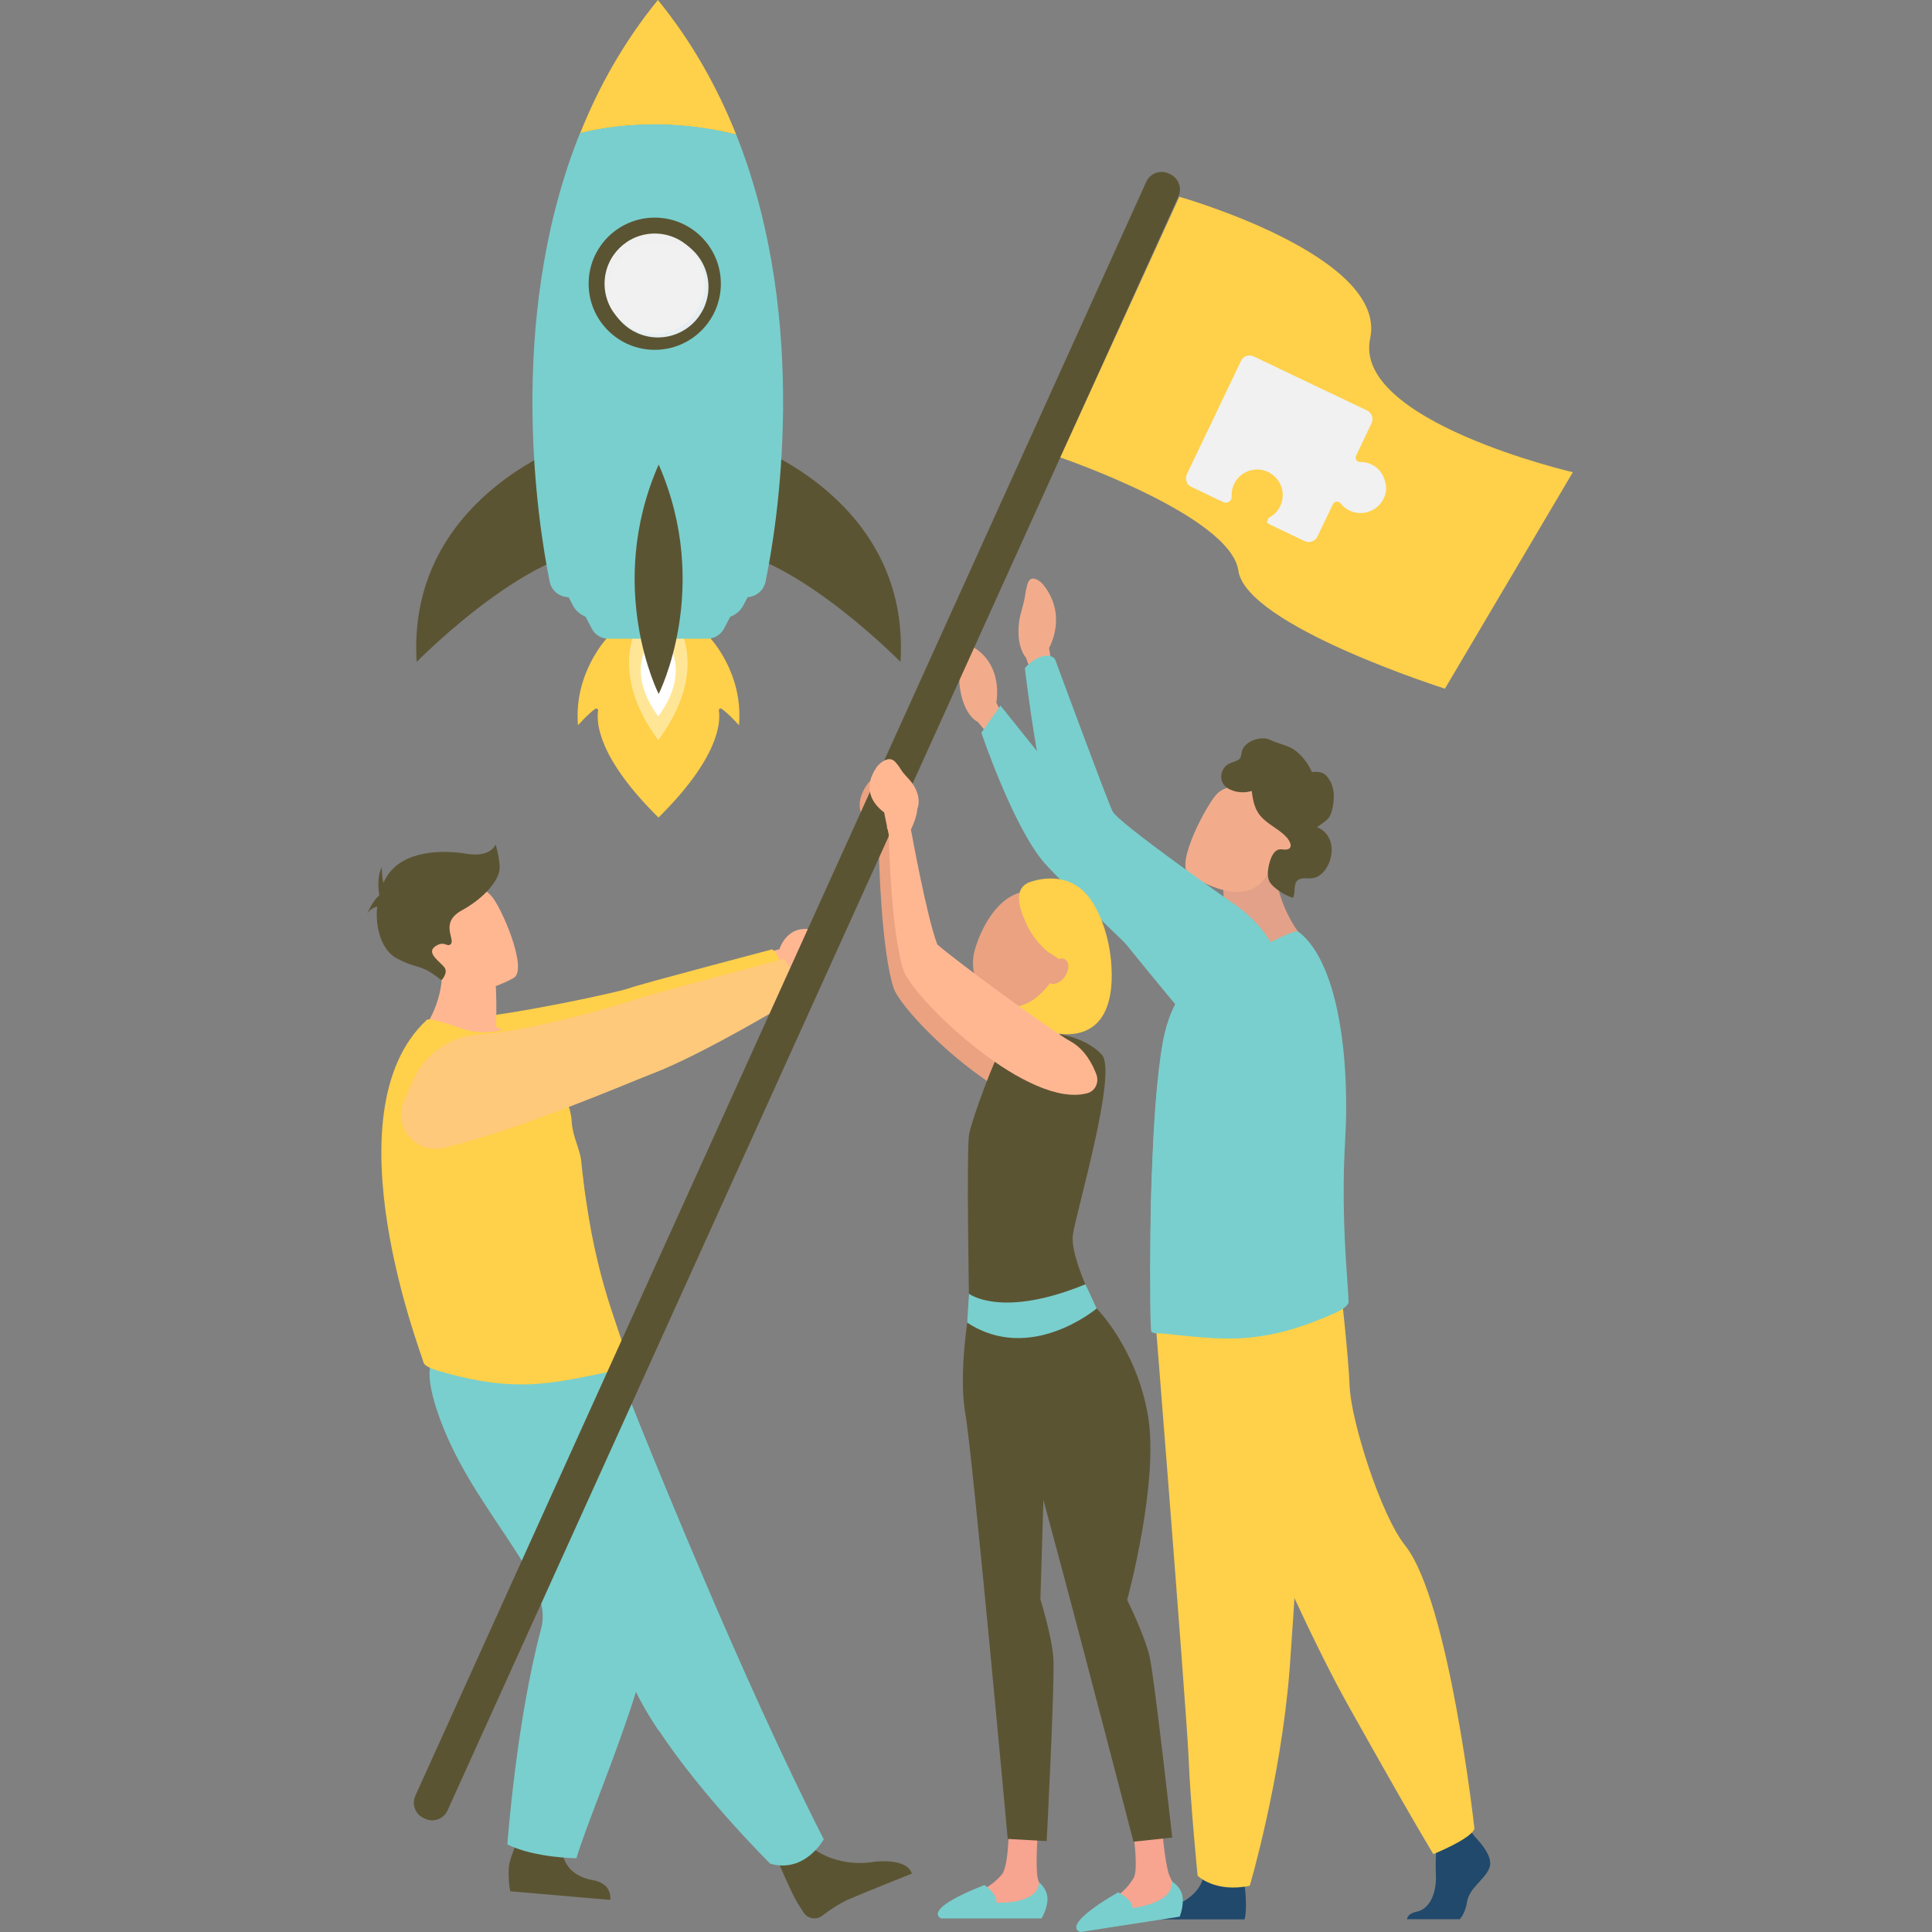 <svg width="200" height="200" viewBox="0 0 200 200" fill="none" xmlns="http://www.w3.org/2000/svg">
<rect x="0" y="0" width="200" height="200" fill="#808080" stroke="none"/>
<g clip-path="url(#clip0_124_1799)">
<path d="M104.076 74.529L103.139 72.737C103.139 72.737 103.974 68.663 100.471 66.83C100.471 66.83 98.984 66.219 99.045 67.604C99.106 68.989 99.249 68.459 99.31 70.415C99.371 72.37 100.145 74.183 101.224 74.733L102.182 75.894L104.076 74.529Z" fill="#F2AC8C"/>
<path d="M154.224 193.238C153.837 194.521 152.085 195.377 151.861 196.925C151.739 197.678 151.454 198.289 151.108 198.676H145.649C145.71 198.371 145.934 198.045 146.647 197.902C148.154 197.576 148.725 195.743 148.643 194.032C148.602 193.319 148.623 192.505 148.663 191.792C148.704 190.814 148.786 190.04 148.786 190.04L152.004 189.286L152.35 189.714L152.676 190.122C152.656 190.162 154.591 191.955 154.224 193.238Z" fill="#20496C"/>
<path d="M128.844 198.696H117.805C118.049 198.411 118.477 198.126 119.19 198.004C120.88 197.719 123.834 196.741 124.486 194.582C124.506 194.521 124.526 194.439 124.547 194.378C125.076 192.056 128.844 195.091 128.844 195.091C128.844 195.091 128.865 195.193 128.865 195.336C128.946 195.967 129.089 197.739 128.844 198.696Z" fill="#20496C"/>
<path d="M119.658 137.265C119.658 137.265 120.228 144.435 120.901 153.05C121.817 164.762 122.917 179.143 123.039 181.872C123.223 186.598 123.976 194.175 123.976 194.175C123.976 194.175 125.769 195.967 129.374 195.214C129.374 195.214 132.572 184.398 133.488 172.971C133.509 172.788 133.509 172.604 133.529 172.401C134.385 160.77 135.709 136.246 135.709 136.246L119.658 137.265Z" fill="#FFD049"/>
<path d="M122.266 138.12C122.266 138.12 132.633 164.09 139.436 176.311C146.26 188.512 148.378 191.934 148.378 191.934C148.378 191.934 152.289 190.366 152.635 189.307C152.635 189.307 150.028 165.74 145.465 159.996C142.879 156.758 139.864 147.001 139.721 143.599C139.579 140.198 138.805 133.456 138.805 133.456L122.266 138.12Z" fill="#FFD049"/>
<path d="M127.154 97.586C126.665 94.388 126.563 90.641 126.563 90.641L131.818 87.565C131.696 94.409 135.485 97.749 135.485 97.749C135.485 97.749 128.519 101.701 124.445 100.153C124.445 100.153 125.422 98.666 127.154 97.586Z" fill="#E2A188"/>
<path d="M123.039 90.478C123.039 90.478 128.6 94.368 130.963 90.865C133.325 87.361 137.542 85.732 134.099 83.084C130.657 80.456 127.154 81.108 126.074 82.086C124.995 83.084 121.654 89.378 123.039 90.478Z" fill="#F2AC8C"/>
<path d="M102.65 74.346C103.445 73.205 103.567 73.042 103.567 73.042C103.567 73.042 111.49 82.921 112.264 83.838C113.038 84.754 126.563 93.615 126.563 93.615L126.42 107.099C126.42 107.099 109.881 91.517 107.946 89.133C104.748 85.223 101.591 75.853 101.591 75.853C101.591 75.853 101.856 75.466 102.65 74.346Z" fill="#79CFCD"/>
<path d="M139.599 134.759C139.619 135.207 138.703 135.696 138.295 135.879C135.281 137.224 132.49 138.161 129.333 138.466C125.585 138.853 121.145 137.998 119.617 138.018C119.454 138.018 119.312 137.957 119.19 137.855C119.088 137.774 119.006 133.191 119.088 127.406C119.088 127.182 119.088 126.938 119.108 126.714V126.632C119.108 126.021 119.128 125.41 119.128 124.799C119.169 123.108 119.23 121.377 119.312 119.646C119.414 117.1 119.577 114.615 119.78 112.394C120.004 110.093 120.269 108.076 120.636 106.671C121.451 103.412 123.304 101.253 125.015 99.664L126.42 98.421C127.826 98.707 129.292 98.625 130.779 97.892C132.388 97.097 134.12 96.242 134.405 96.446C136.564 98.055 138.031 101.721 138.764 106.386C139.171 108.891 139.355 111.682 139.355 114.615C139.355 115.735 139.314 116.876 139.253 118.016C138.886 124.168 139.253 129.504 139.477 132.621C139.538 133.557 139.599 134.27 139.599 134.759Z" fill="#79CFCD"/>
<path d="M134.568 106.304C134.568 106.304 131.329 121.438 119.149 124.799C119.19 123.108 119.251 121.377 119.332 119.646C119.434 117.1 119.597 114.615 119.801 112.394C120.025 112.272 120.228 112.191 120.412 112.13C124.526 110.806 134.568 106.304 134.568 106.304Z" fill="#79CFCD"/>
<path d="M108.924 69.152L108.598 67.074C108.598 67.074 110.615 63.652 107.906 60.414C107.906 60.414 106.704 59.191 106.358 60.495C105.991 61.819 106.276 61.371 105.747 63.224C105.197 65.078 105.38 67.094 106.215 68.093L106.745 69.6L108.924 69.152Z" fill="#F2AC8C"/>
<path d="M107.641 68.031C108.863 67.563 109.23 68.276 109.23 68.276C109.23 68.276 114.587 82.799 115.177 84C115.768 85.202 127.562 93.451 127.562 93.451C127.562 93.451 132.389 96.527 132.206 100.255C132.063 103.493 130.332 105.245 128.56 106.182C126.441 107.302 123.956 106.732 122.327 104.756C118.64 100.336 111.328 91.476 110.248 89.215C107.824 84.163 106.093 69.172 106.093 69.172C106.093 69.172 106.684 68.398 107.641 68.031Z" fill="#79CFCD"/>
<path d="M126.848 79.336C126.421 79.805 126.278 80.518 126.583 81.068C126.808 81.475 127.215 81.719 127.663 81.862C128.274 82.066 128.967 82.066 129.578 81.882C129.68 82.677 129.822 83.512 130.27 84.184C130.861 85.08 131.92 85.569 132.755 86.262C133.081 86.547 133.407 86.852 133.55 87.26C133.611 87.402 133.651 87.565 133.57 87.708C133.489 87.891 133.244 87.952 133.04 87.952C132.837 87.952 132.633 87.891 132.429 87.932C132.042 87.993 131.778 88.38 131.615 88.747C131.411 89.235 131.289 89.745 131.248 90.274C131.228 90.6 131.268 90.946 131.411 91.252C131.533 91.496 131.737 91.68 131.94 91.863C132.49 92.331 133.142 92.718 133.835 92.942C134.161 92.413 133.855 91.618 134.283 91.17C134.67 90.783 135.322 90.987 135.872 90.906C136.646 90.804 137.236 90.132 137.542 89.419C137.847 88.747 137.949 87.952 137.766 87.239C137.583 86.526 137.053 85.875 136.34 85.63C137.379 84.876 137.746 84.775 137.97 83.512C138.051 83.064 138.377 81.475 137.297 80.294C136.951 79.907 136.32 79.846 135.811 79.927C135.424 79.051 134.833 78.257 134.079 77.686C133.305 77.116 132.327 77.014 131.472 76.587C130.657 76.179 129.048 76.607 128.62 77.605C128.519 77.829 128.498 78.42 128.294 78.583C127.867 78.929 127.256 78.888 126.848 79.336Z" fill="#5B5433"/>
<path d="M79.226 98.645L80.693 98.258C80.693 98.258 81.63 94.979 85.194 96.629C85.194 96.629 86.641 97.423 86.05 98.258C85.439 99.094 85.541 98.645 84.726 99.847C83.911 101.049 82.567 101.578 81.467 101.069L80.224 101.049L79.226 98.645Z" fill="#FFB792"/>
<path d="M80.835 99.969C80.591 98.645 79.939 98.279 79.939 98.279C79.939 98.279 66.272 101.863 65.029 102.332C64.174 102.658 53.663 104.98 47.919 105.469C45.068 105.713 44.396 108.056 43.479 110.622L42.725 112.74C41.809 115.286 44.416 117.975 47.125 117.283C54.784 115.327 65.294 110.479 67.372 109.665C72.504 107.587 80.733 102.25 80.733 102.25C80.733 102.25 81.039 101.11 80.835 99.969Z" fill="#FFD049"/>
<path d="M83.972 191.201C83.972 191.201 86.416 193.401 90.531 192.729C90.531 192.729 93.831 192.28 94.401 193.951C94.401 193.951 89.207 196.028 87.903 196.599C86.905 197.026 85.846 197.76 85.093 198.33C84.502 198.778 83.646 198.635 83.219 198.024C83.015 197.739 82.811 197.393 82.567 197.006C81.895 195.906 80.408 192.382 80.408 192.382L83.972 191.201Z" fill="#5B5433"/>
<path d="M85.276 190.406C85.276 190.406 83.341 193.95 79.736 192.932C79.736 192.932 72.769 186.047 68.207 179.142C66.72 176.902 65.477 174.661 64.826 172.645C62.117 164.416 53.949 151.787 48.612 145.29L63.766 141.297C63.766 141.297 67.616 151.176 72.831 163.357C76.578 172.115 81.039 182.096 85.276 190.406Z" fill="#79CFCD"/>
<path d="M72.81 163.357L68.186 179.163C66.7 176.922 65.457 174.682 64.805 172.665C62.096 164.436 53.928 151.808 48.592 145.31L63.746 141.318C63.746 141.298 67.616 151.176 72.81 163.357Z" fill="#79CFCD"/>
<path d="M58.206 190.997C58.206 190.997 57.778 193.91 61.302 194.623C61.302 194.623 63.339 194.806 63.176 196.68L52.828 195.784C52.828 195.784 52.604 195.01 52.665 193.38C52.727 192.138 54.275 189.001 54.275 189.001L58.206 190.997Z" fill="#5B5433"/>
<path d="M58.939 140.87C58.939 140.87 64.826 148.63 67.82 161.951C69.449 169.203 61.465 186.333 59.672 192.362C59.672 192.362 55.354 192.341 52.523 190.936C52.523 190.936 53.439 178.206 56.026 168.571C57.472 163.174 48.469 156.085 45.17 145.799C42.929 138.813 46.371 139.24 50.649 139.444L58.939 140.87Z" fill="#79CFCD"/>
<path d="M54.275 108.158C50.445 109.889 43.173 107.323 43.173 107.323C43.173 107.323 46.514 104.145 45.638 98.442L48.367 100.153L51.301 101.986C51.301 101.986 51.403 102.984 51.382 104.756C51.382 105.204 51.362 105.734 51.341 106.284C53.134 107.017 54.275 108.158 54.275 108.158Z" fill="#FFB792"/>
<path d="M64.764 141.012C64.703 141.643 63.95 141.888 63.787 141.908C62.3 142.051 58.063 143.273 54.336 143.314C51.199 143.354 48.347 142.784 45.231 141.867C44.823 141.745 43.866 141.399 43.825 140.992C43.785 140.543 33.824 115.164 44.192 105.57C44.436 105.346 46.249 105.957 47.919 106.507C49.468 107.017 50.914 106.935 52.258 106.548L53.786 107.526C55.639 108.789 59.02 113.005 59.183 116.101C59.265 117.669 60.039 118.892 60.181 120.277C60.222 120.786 60.283 121.295 60.344 121.784C60.446 122.741 60.568 123.658 60.711 124.534C61.057 126.896 61.465 128.933 61.892 130.685C62.34 132.559 62.809 134.127 63.237 135.431C63.787 137.142 64.255 138.425 64.54 139.382C64.703 140.075 64.805 140.605 64.764 141.012Z" fill="#FFD049"/>
<path d="M64.5 139.383C48.083 129.769 43.54 113.739 43.54 113.739C43.54 113.739 57.004 120.114 60.304 121.764C60.406 122.721 60.528 123.638 60.67 124.514C61.017 126.876 61.424 128.913 61.852 130.665C62.3 132.539 62.768 134.107 63.196 135.411C63.746 137.122 64.215 138.405 64.5 139.383Z" fill="#FFD049"/>
<path d="M82.404 101.131C81.548 99.847 81.161 99.257 81.161 99.257C81.161 99.257 67.025 103.004 65.701 103.473C64.805 103.799 55.456 106.691 49.508 107.099C46.555 107.302 43.968 109.115 42.786 111.783L41.809 113.983C40.627 116.651 43.051 119.503 45.903 118.831C53.949 116.916 65.212 112.028 67.412 111.193C72.891 109.135 82.892 103.045 82.892 103.045C82.892 103.045 83.076 102.149 82.404 101.131Z" fill="#FFC97B"/>
<path d="M51.362 104.756C47.777 104.634 45.7 101.477 45.7 101.477C45.7 101.477 47.39 100.723 48.347 100.153L51.281 101.986C51.281 101.986 51.382 102.984 51.362 104.756Z" fill="#FFB792"/>
<path d="M53.215 101.212C53.215 101.212 47.451 104.614 45.373 100.988C43.316 97.362 41.178 95.366 44.762 93.044C48.368 90.722 49.875 91.7 50.853 92.739C51.851 93.778 54.662 100.234 53.215 101.212Z" fill="#FFB792"/>
<path d="M51.728 89.704C51.647 88.38 51.301 87.422 51.301 87.422C51.301 87.422 50.832 88.807 48.286 88.38C45.72 87.952 41.605 88.033 39.976 90.844C39.874 91.028 39.772 91.211 39.691 91.394C39.507 90.722 39.528 89.744 39.528 89.744C38.917 90.966 39.263 92.596 39.263 92.596C39.242 92.637 39.242 92.677 39.222 92.739C38.611 93.166 38 94.612 38 94.612C38.204 94.205 38.652 93.981 39.039 93.838C38.815 96.12 39.548 98.442 41.116 99.236C43.398 100.418 43.459 99.684 45.699 101.477C45.699 101.477 46.412 100.743 46.025 100.173C45.638 99.603 44.05 98.666 45.048 97.973C46.046 97.281 46.31 98.177 46.697 97.688C47.084 97.179 45.516 95.468 47.838 94.225C50.16 92.942 51.81 91.028 51.728 89.704Z" fill="#5B5433"/>
<path d="M112.488 113.087C112.081 111.987 111.286 110.46 109.82 109.645C107.783 108.525 98.189 101.497 96.01 99.603C94.93 96.833 93.28 87.708 93.28 87.708C93.28 87.708 93.871 86.547 93.953 85.549C94.299 84.612 93.932 83.41 93.036 82.453C91.956 81.312 92.404 81.536 91.651 80.701C90.897 79.886 89.838 81.108 89.838 81.108C87.862 83.797 89.899 85.488 90.51 85.936C90.632 86.526 90.714 86.995 90.795 87.341L90.816 87.626H90.856C90.938 88.013 90.979 88.197 90.979 88.197C90.979 88.197 91.182 98.463 92.567 102.455C92.629 102.455 92.71 102.455 92.771 102.455C92.71 102.455 92.629 102.455 92.567 102.455C94.156 105.856 105.542 116.631 111.531 115.002C112.345 114.798 112.773 113.902 112.488 113.087Z" fill="#EAA281"/>
<path d="M107.478 189.042C107.478 189.042 107.152 193.055 107.416 194.379C107.559 195.071 108.333 196.518 107.966 197.169C107.62 197.821 107.213 197.984 107.213 197.984L98.067 198.127C97.578 198.127 97.904 197.821 98.291 197.516C98.943 197.027 99.473 196.721 101.591 195.703C101.734 195.642 102.222 195.316 102.406 195.214C102.854 194.929 103.322 194.501 103.709 194.053C104.361 193.32 104.422 189.776 104.422 189.776L107.478 189.042Z" fill="#F7A491"/>
<path d="M100.328 135.595C100.328 135.595 99.167 142.133 99.941 146.411C100.695 150.688 104.32 190.366 104.32 190.366L108.353 190.59C108.353 190.59 109.209 174.01 109.046 171.708C108.903 169.407 107.702 165.557 107.702 165.557L108.109 152.175L103.017 134.597L100.328 135.595Z" fill="#5B5433"/>
<path d="M109.616 107.058C109.616 107.058 112.407 107.384 114.057 109.176C115.727 110.989 111.368 125.532 111.062 127.855C110.757 130.156 113.547 135.533 113.547 135.533C113.547 135.533 103.139 137.448 100.328 135.595C100.328 135.595 100.022 119.015 100.328 117.385C100.634 115.735 103.159 109.054 103.75 108.382C104.361 107.71 109.616 107.058 109.616 107.058Z" fill="#5B5433"/>
<path d="M108.211 101.436C108.211 101.436 108.231 101.559 108.272 101.762C108.455 102.781 109.189 106.121 109.677 107.038C110.268 108.158 107.661 111.702 105.156 111.275C104.402 111.152 105.787 108.016 105.726 107.69C105.604 107.058 105.42 106.182 105.257 105.307C105.156 104.797 105.054 104.288 104.972 103.82C104.707 102.455 104.483 101.355 104.483 101.355L108.211 101.436Z" fill="#F7A491"/>
<path d="M108.272 101.783C108.231 101.579 108.211 101.457 108.211 101.457L104.443 101.355C104.443 101.355 104.667 102.455 104.931 103.82C105.033 104.288 105.135 104.797 105.217 105.307C105.807 105.225 106.398 104.94 107.009 104.41C107.681 103.84 108.109 103.127 108.374 102.394C108.353 102.149 108.313 101.946 108.272 101.783Z" fill="#F47458"/>
<path d="M108.231 92.678C108.231 92.678 109.392 94.43 109.861 96.263C110.35 98.096 109.657 102.883 105.95 104.064C102.222 105.246 100.084 101.335 100.898 98.381C101.713 95.428 104.341 90.926 108.231 92.678Z" fill="#EAA281"/>
<path d="M120.249 188.859C120.249 188.859 120.574 192.872 121.043 194.134C121.287 194.807 122.285 196.11 122.041 196.803C121.797 197.516 121.43 197.74 121.43 197.74L112.427 199.349C111.938 199.43 112.203 199.064 112.549 198.717C113.12 198.127 113.588 197.74 115.503 196.395C115.625 196.314 116.073 195.906 116.236 195.784C116.643 195.438 117.03 194.929 117.336 194.44C117.865 193.605 117.356 190.101 117.356 190.101L120.249 188.859Z" fill="#F7A491"/>
<path d="M100.287 135.656C100.287 135.656 104.483 143.885 105.929 147.979C107.355 152.073 117.336 190.651 117.336 190.651L121.349 190.224C121.349 190.224 119.515 173.725 119.006 171.484C118.477 169.244 116.684 165.618 116.684 165.618C116.684 165.618 120.045 153.377 118.823 146.451C117.601 139.526 113.527 135.452 113.527 135.452L100.287 135.656Z" fill="#5B5433"/>
<path d="M106.724 91.272C108.19 90.804 109.84 90.784 111.185 91.537C112.57 92.291 113.425 93.757 114.016 95.224C114.81 97.24 115.157 99.42 115.075 101.599C114.994 103.392 114.505 105.368 112.997 106.366C112.101 106.977 110.961 107.14 109.881 107.038C108.802 106.936 107.783 106.569 106.765 106.182C106.072 105.917 105.38 105.632 104.83 105.143C104.524 104.858 104.259 104.532 104.076 104.145C104.87 104.329 105.726 104.166 106.439 103.799C107.172 103.432 107.783 102.862 108.313 102.251C109.046 101.416 109.677 100.377 109.555 99.277C109.535 99.155 108.679 98.687 108.537 98.585C108.19 98.3 107.865 97.994 107.579 97.668C106.989 97.016 106.52 96.263 106.174 95.468C105.543 94.063 104.789 91.883 106.724 91.272Z" fill="#FFD049"/>
<path d="M108.7 100.011C108.252 100.683 108.231 101.457 108.659 101.742C109.087 102.027 109.8 101.742 110.248 101.07C110.696 100.398 110.716 99.624 110.288 99.338C109.861 99.033 109.148 99.338 108.7 100.011Z" fill="#EAA281"/>
<path d="M100.308 133.924C100.308 133.924 103.648 136.531 112.366 132.946L113.527 135.452C113.527 135.452 106.683 141.236 100.124 136.918L100.308 133.924Z" fill="#79CFCD"/>
<path d="M101.917 195.132C101.917 195.132 103.343 196.151 103.139 196.965C103.139 196.965 107.498 197.189 107.559 194.847C107.559 194.847 108.435 195.539 108.435 196.558C108.435 197.576 107.824 198.595 107.824 198.595H97.436C97.436 198.595 95.195 197.78 101.917 195.132Z" fill="#79CFCD"/>
<path d="M115.747 195.886C115.747 195.886 117.315 196.68 117.234 197.516C117.234 197.516 121.573 197.067 121.287 194.745C121.287 194.745 122.265 195.295 122.408 196.314C122.571 197.312 122.122 198.412 122.122 198.412L111.857 200C111.836 200 109.494 199.532 115.747 195.886Z" fill="#79CFCD"/>
<path d="M122 20.328L46.331 187.412C45.944 188.288 44.905 188.675 44.029 188.288L43.866 188.207C42.99 187.82 42.603 186.781 42.99 185.905L118.66 18.821C119.047 17.945 120.086 17.558 120.961 17.945L121.124 18.027C122 18.434 122.387 19.452 122 20.328Z" fill="#5B5433"/>
<path d="M113.507 111.254C113.099 110.154 112.305 108.626 110.838 107.812C108.801 106.691 99.208 99.664 97.028 97.77C95.949 95 94.299 85.874 94.299 85.874C94.299 85.874 94.89 84.713 94.971 83.716C95.317 82.778 94.951 81.577 94.055 80.619C92.975 79.479 93.423 79.703 92.669 78.868C91.916 78.053 90.857 79.275 90.857 79.275C88.881 81.964 90.918 83.654 91.529 84.103C91.651 84.693 91.732 85.162 91.814 85.508L91.834 85.793H91.875C91.957 86.18 91.997 86.363 91.997 86.363C91.997 86.363 92.201 96.629 93.586 100.621C93.647 100.621 93.729 100.621 93.79 100.621C93.729 100.621 93.647 100.621 93.586 100.621C95.175 104.023 106.561 114.798 112.549 113.169C113.364 112.965 113.792 112.069 113.507 111.254Z" fill="#FFB792"/>
<path d="M122.082 20.369C122.082 20.369 143.673 26.479 141.839 35.034C140.006 43.589 162.819 48.885 162.819 48.885L149.58 71.29C149.58 71.29 129.007 64.772 128.192 59.069C127.378 53.366 109.759 47.357 109.759 47.357L122.082 20.369Z" fill="#FFD049"/>
<path d="M143.449 51.003C143.632 50.127 143.204 48.946 142.491 48.396C141.962 47.989 141.371 47.805 140.78 47.826C140.454 47.826 140.23 47.479 140.373 47.194L141.982 43.813C142.226 43.324 142.002 42.733 141.514 42.489L129.761 36.888C129.272 36.663 128.702 36.867 128.478 37.336L122.876 49.068C122.713 49.394 122.754 49.781 122.958 50.066L122.795 50.005L123.182 50.31C123.222 50.351 123.284 50.372 123.345 50.412L123.609 50.535L126.624 51.981C127.052 52.184 127.541 51.858 127.5 51.39C127.479 50.942 127.561 50.474 127.785 50.046C128.396 48.824 129.883 48.274 131.146 48.803C132.551 49.394 133.183 51.023 132.531 52.388C132.287 52.897 131.9 53.305 131.431 53.549C131.248 53.651 131.187 53.855 131.227 54.018L131.024 53.977L131.37 54.242C131.39 54.262 131.431 54.282 131.451 54.303L135.057 56.014C135.545 56.258 136.136 56.034 136.381 55.545L137.99 52.184C138.132 51.879 138.56 51.838 138.764 52.103C139.008 52.408 139.334 52.673 139.701 52.857C141.208 53.569 143.062 52.734 143.449 51.003Z" fill="#F0F1F0"/>
<path d="M73.502 66.036H62.849C62.849 66.036 59.366 69.702 59.835 75.079C59.835 75.079 60.812 73.959 61.607 73.389C61.749 73.287 61.953 73.409 61.912 73.572C61.729 74.794 61.892 78.44 68.166 84.632C74.439 78.44 74.602 74.774 74.419 73.572C74.398 73.389 74.582 73.266 74.724 73.389C75.519 73.959 76.496 75.079 76.496 75.079C76.985 69.682 73.502 66.036 73.502 66.036Z" fill="#FFD049"/>
<path d="M68.145 61.88C68.145 61.88 61.322 67.298 68.145 76.627C74.969 67.298 68.145 61.88 68.145 61.88Z" fill="#FFE697"/>
<path d="M68.145 65.343C68.145 65.343 64.072 68.581 68.145 74.162C72.219 68.581 68.145 65.343 68.145 65.343Z" fill="white"/>
<path d="M60.487 63.591L61.261 65.078C61.587 65.709 62.239 66.117 62.972 66.117H68.105H73.238C73.951 66.117 74.603 65.709 74.949 65.078L75.723 63.591H60.487Z" fill="#79CFCD"/>
<path d="M58.308 60.76L59.306 62.674C59.733 63.489 60.569 63.998 61.505 63.998H68.105H68.125H74.745C75.662 63.998 76.517 63.489 76.945 62.674L77.943 60.76H58.308Z" fill="#79CFCD"/>
<path d="M77.576 46.013C77.576 46.013 94.278 51.757 93.219 68.52C93.219 68.52 79.165 54.201 71.506 57.256L77.576 46.013Z" fill="#5B5433"/>
<path d="M58.776 46.013C58.776 46.013 42.073 51.757 43.133 68.52C43.133 68.52 57.187 54.201 64.846 57.256L58.776 46.013Z" fill="#5B5433"/>
<path d="M76.211 13.932C74.276 9.084 71.649 4.339 68.105 0V0.02V0C64.601 4.298 61.974 8.983 60.059 13.79C63.807 12.893 69.469 12.282 76.211 13.932Z" fill="#FFD049"/>
<path d="M76.435 14.502L76.211 13.932C67.29 11.63 60.038 13.79 60.038 13.79L59.753 14.502C52.38 33.608 55.72 54.364 56.902 60.21C57.085 61.147 57.92 61.819 58.877 61.819H60.14H76.15H77.27C78.228 61.819 79.063 61.147 79.246 60.21C80.468 54.364 83.809 33.608 76.435 14.502Z" fill="#79CFCD"/>
<path d="M67.779 36.215C71.558 36.215 74.623 33.151 74.623 29.372C74.623 25.592 71.558 22.528 67.779 22.528C63.999 22.528 60.935 25.592 60.935 29.372C60.935 33.151 63.999 36.215 67.779 36.215Z" fill="#5B5433"/>
<path d="M70.086 34.542C72.762 33.448 74.044 30.392 72.95 27.716C71.856 25.04 68.799 23.758 66.124 24.852C63.447 25.946 62.165 29.003 63.26 31.678C64.354 34.355 67.41 35.637 70.086 34.542Z" fill="#E6EEF2"/>
<path d="M67.779 34.566C70.647 34.566 72.973 32.24 72.973 29.372C72.973 26.503 70.647 24.177 67.779 24.177C64.91 24.177 62.585 26.503 62.585 29.372C62.585 32.24 64.91 34.566 67.779 34.566Z" fill="#F0F1F0"/>
<g opacity="0.08">
<path opacity="0.08" d="M68.105 25.074C70.162 25.074 71.934 26.276 72.769 28.007C72.158 25.807 70.162 24.198 67.779 24.198C64.907 24.198 62.585 26.52 62.585 29.392C62.585 30.207 62.768 30.96 63.114 31.653C62.992 31.205 62.931 30.757 62.931 30.268C62.91 27.396 65.233 25.074 68.105 25.074Z" fill="#A1BDD6"/>
</g>
<path d="M68.186 48.09C62.585 60.821 68.186 71.84 68.186 71.84C68.186 71.84 73.767 60.841 68.186 48.09Z" fill="#5B5433"/>
</g>
<defs>
<clipPath id="clip0_124_1799">
<rect width="200" height="200" fill="white"/>
</clipPath>
</defs>
</svg>
